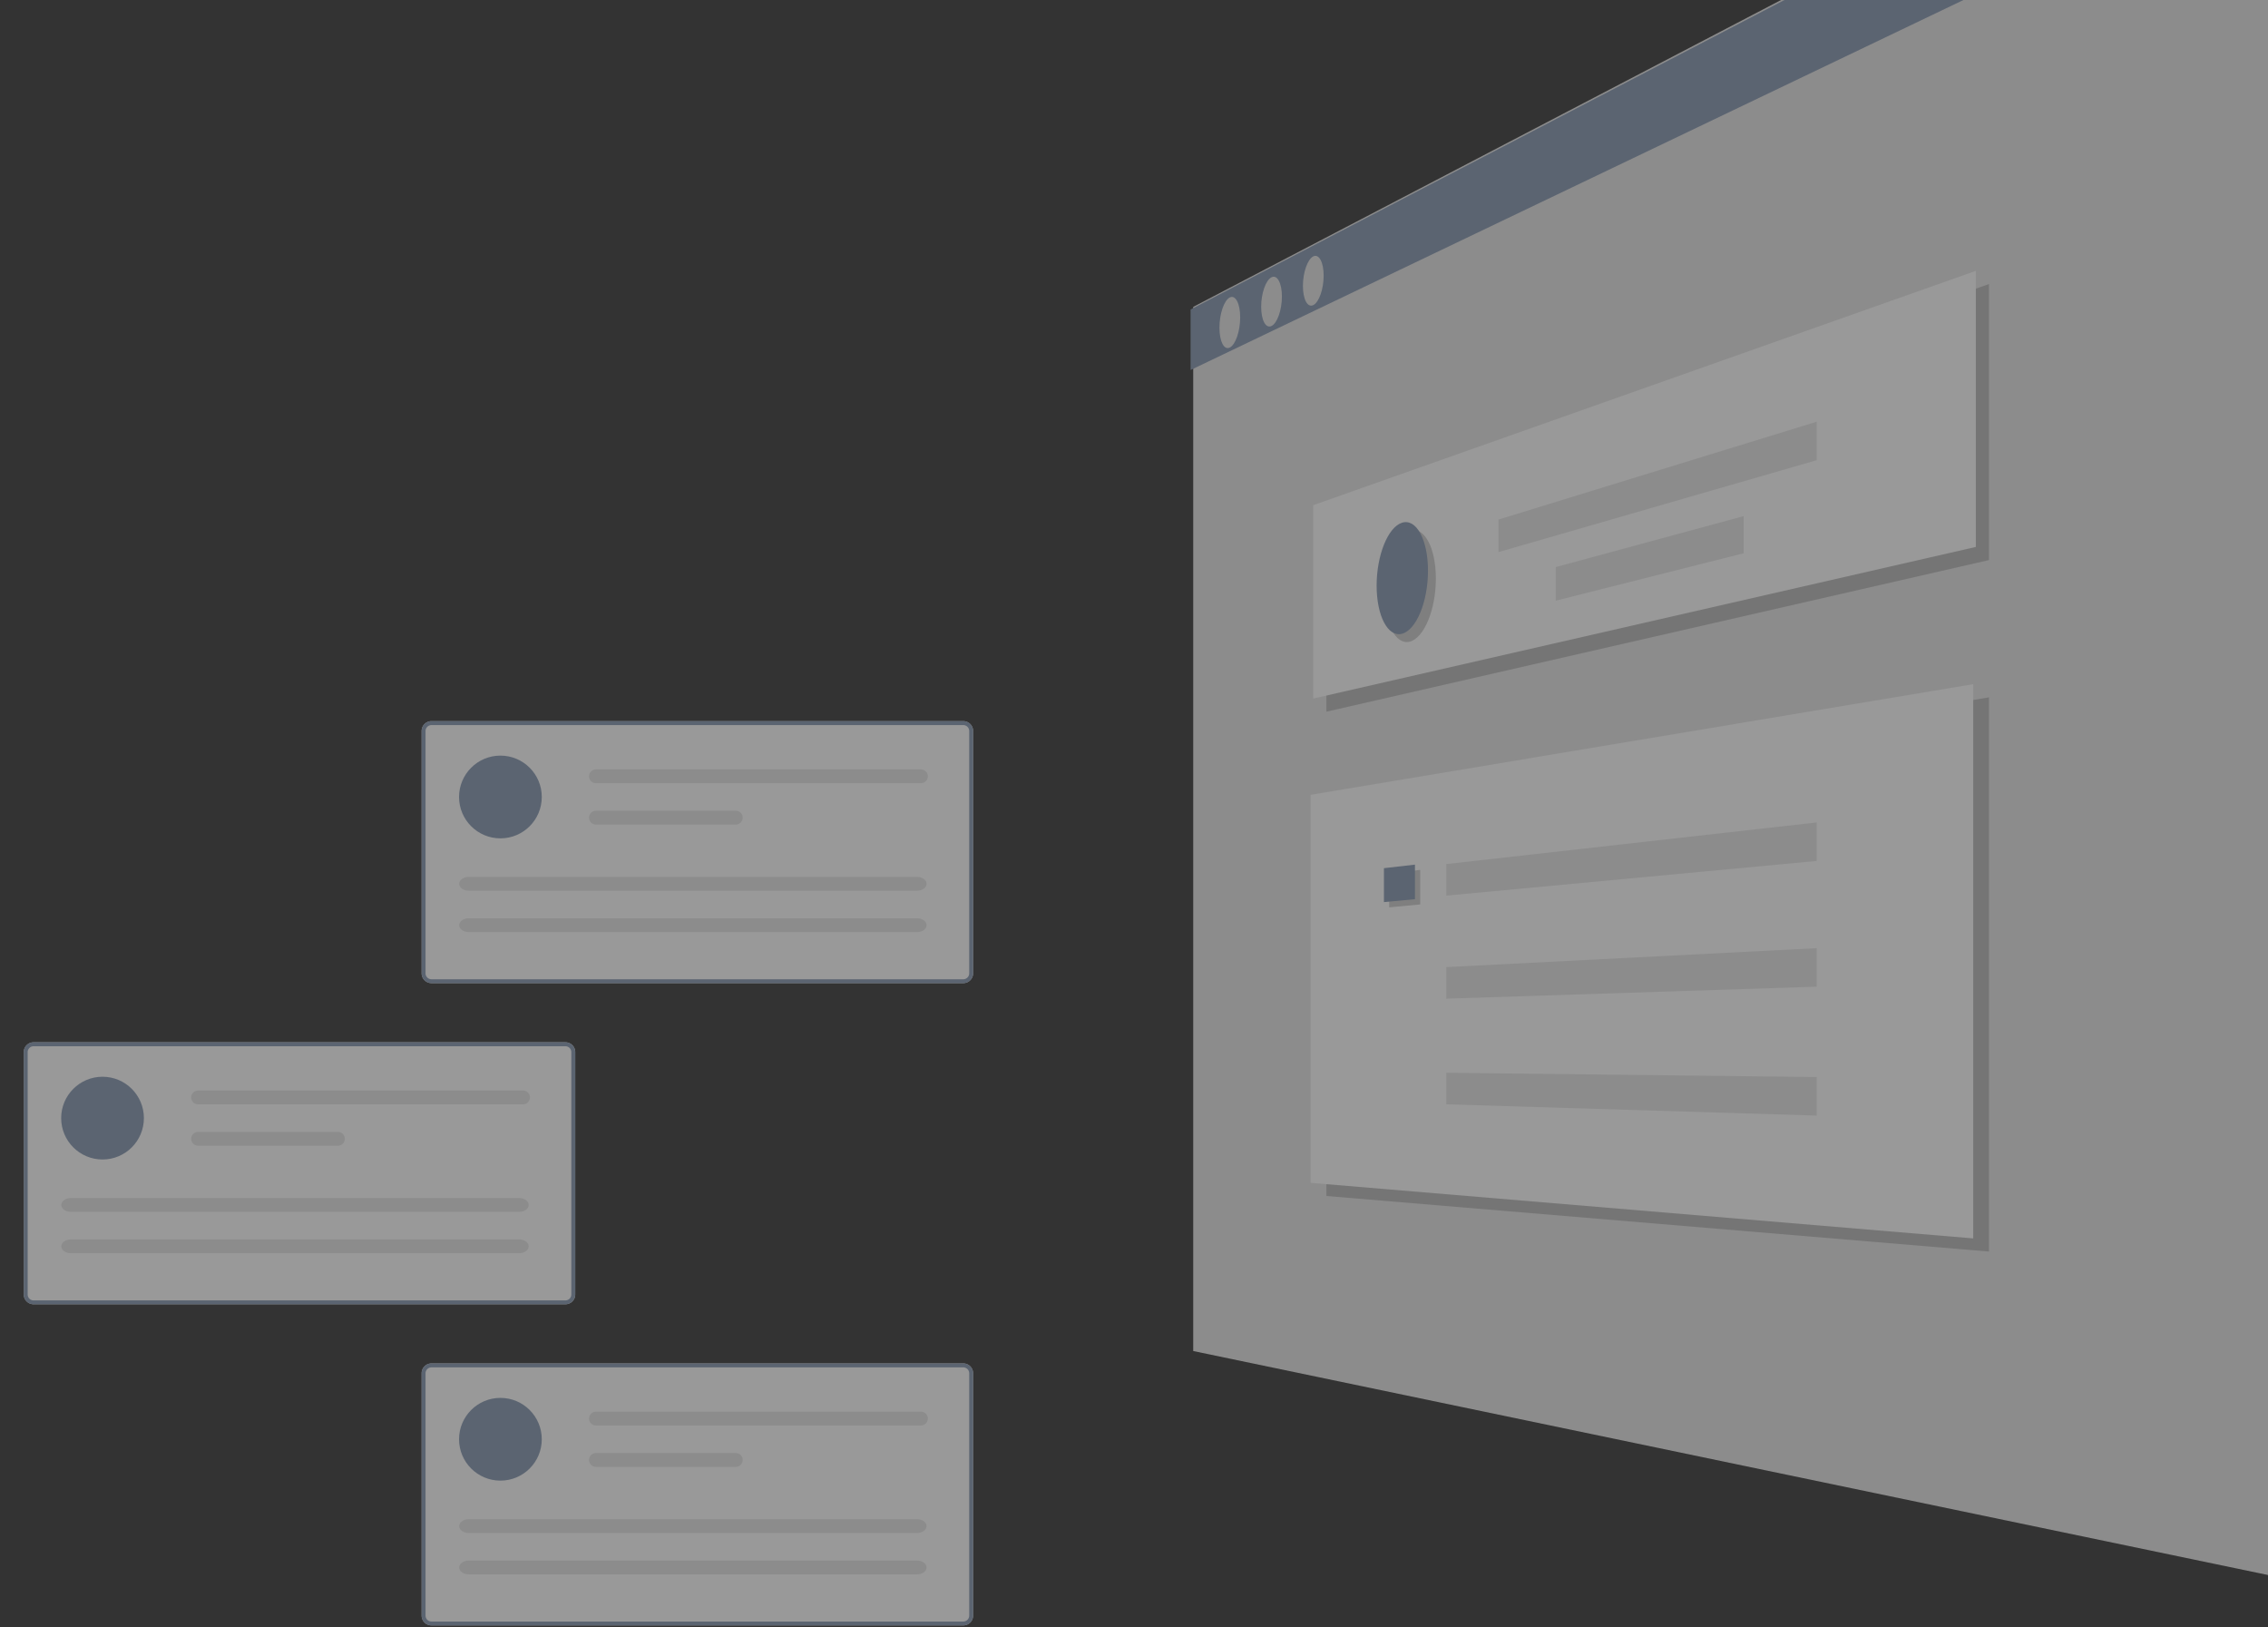 <svg xmlns="http://www.w3.org/2000/svg" xmlns:xlink="http://www.w3.org/1999/xlink" width="382" height="274" viewBox="0 0 382 274"><rect x="0" y="0" width="382" height="274" fill="#333333" stroke="none"/><defs><clipPath id="a"><rect width="382" height="274" transform="translate(984 145)" fill="#fff" stroke="#707070" stroke-width="1"/></clipPath></defs><g transform="translate(-984 -145)" clip-path="url(#a)"><g transform="translate(1184.534 102.198)" opacity="0.5"><path d="M515.046,308.018,334.02,270.3V94.477L515.046,0Z" transform="translate(-333.58)" fill="#e6e6e6"/><path d="M514.144,19.093,333.118,105.737V95.546L514.144,1.227Z" transform="translate(-333.118 -0.629)" fill="#8496b0"/><path d="M593.772,286.819c0,2.345-.79,4.626-1.758,5.091s-1.733-1.04-1.733-3.352.773-4.584,1.733-5.079S593.772,284.474,593.772,286.819Z" transform="translate(-585.423 -190.581)" fill="#e6e6e6"/><path d="M608.2,279.73c0,2.28-.79,4.506-1.757,4.969s-1.734-.993-1.734-3.242.773-4.467,1.734-4.958S608.2,277.45,608.2,279.73Z" transform="translate(-592.823 -187.001)" fill="#e6e6e6"/><path d="M622.633,272.514c0,2.28-.79,4.506-1.758,4.969s-1.733-.993-1.733-3.242.773-4.467,1.733-4.958S622.633,270.235,622.633,272.514Z" transform="translate(-600.224 -183.301)" fill="#e6e6e6"/><path d="M491.659,232.523l-111.6,25.532V225.493l111.6-39.456Z" transform="translate(-357.189 -95.408)" opacity="0.2"/><path d="M487.113,227.977l-111.6,25.532V220.947l111.6-39.456Z" transform="translate(-354.858 -93.077)" fill="#fff"/><path d="M656,372.123c0,5.246-1.984,10.007-4.394,10.623-2.368.606-4.258-3.032-4.258-8.116s1.89-9.818,4.258-10.584C654.02,363.266,656,366.877,656,372.123Z" transform="translate(-614.692 -231.894)" opacity="0.2"/><path d="M653.277,369.4c0,5.246-1.984,10.007-4.394,10.623-2.368.606-4.258-3.032-4.258-8.116s1.89-9.818,4.258-10.584C651.293,360.539,653.277,364.149,653.277,369.4Z" transform="translate(-613.293 -230.495)" fill="#8496b0"/><path d="M493.152,240.106l-53.6,15.478v-5.479l53.6-16.483Z" transform="translate(-387.699 -119.812)" fill="#e6e6e6"/><path d="M491.025,272.516,459.389,280.5v-5.66l31.636-8.578Z" transform="translate(-397.875 -136.551)" fill="#e6e6e6"/><path d="M491.666,422.225l-111.6-9.355V347.53l111.6-18.632Z" transform="translate(-357.193 -168.673)" opacity="0.2"/><path d="M486.211,417.679l-111.6-9.355v-65.34l111.6-18.632Z" transform="translate(-354.395 -166.342)" fill="#fff"/><path d="M407,394.368l-5.223.487v-5.71l5.223-.6Z" transform="translate(-368.331 -199.265)" opacity="0.2"/><path d="M405.186,392.55l-5.223.487v-5.71l5.223-.6Z" transform="translate(-367.399 -198.333)" fill="#8496b0"/><path d="M483.9,378.631l-62.393,5.84v-5.314l62.393-7.009Z" transform="translate(-378.448 -190.853)" fill="#e6e6e6"/><path d="M483.9,422.089l-62.393,2.019v-5.313l62.393-3.189Z" transform="translate(-378.448 -213.14)" fill="#e6e6e6"/><path d="M483.9,465.881l-62.393-1.9V458.67l62.393.727Z" transform="translate(-378.448 -235.226)" fill="#e6e6e6"/></g><g transform="translate(988 266.435)" opacity="0.5"><path d="M614.5,370.028H524.93a1.661,1.661,0,0,1-1.659-1.659v-40.8a1.661,1.661,0,0,1,1.659-1.659H614.5a1.661,1.661,0,0,1,1.659,1.659v40.8A1.661,1.661,0,0,1,614.5,370.028Z" transform="translate(-523.271 -271.835)" fill="#fff"/><path d="M614.5,370.028H524.93a1.661,1.661,0,0,1-1.659-1.659v-40.8a1.661,1.661,0,0,1,1.659-1.659H614.5a1.661,1.661,0,0,1,1.659,1.659v40.8A1.661,1.661,0,0,1,614.5,370.028ZM524.93,326.576a1,1,0,0,0-1,1v40.8a1,1,0,0,0,1,1H614.5a1,1,0,0,0,1-1v-40.8a1,1,0,0,0-1-1Z" transform="translate(-523.271 -271.835)" fill="#8496b0"/><ellipse cx="6.967" cy="6.967" rx="6.967" ry="6.967" transform="translate(6.303 59.878)" fill="#8496b0"/><path d="M609.432,350.4a1.161,1.161,0,0,0,0,2.322h54.74a1.161,1.161,0,0,0,0-2.322Z" transform="translate(-580.072 -288.199)" fill="#e6e6e6"/><path d="M609.432,371.4a1.161,1.161,0,0,0,0,2.322h23.555a1.161,1.161,0,1,0,0-2.322Z" transform="translate(-580.072 -302.232)" fill="#e6e6e6"/><path d="M543.936,404.973c-.883,0-1.6.521-1.6,1.161s.719,1.161,1.6,1.161h75.524c.883,0,1.6-.521,1.6-1.161s-.719-1.161-1.6-1.161Z" transform="translate(-536.01 -324.667)" fill="#e6e6e6"/><path d="M543.936,425.973c-.883,0-1.6.521-1.6,1.161s.719,1.161,1.6,1.161h75.524c.883,0,1.6-.521,1.6-1.161s-.719-1.161-1.6-1.161Z" transform="translate(-536.01 -338.7)" fill="#e6e6e6"/><path d="M816.5,207.028H726.93a1.661,1.661,0,0,1-1.659-1.659v-40.8a1.661,1.661,0,0,1,1.659-1.659H816.5a1.661,1.661,0,0,1,1.659,1.659v40.8A1.661,1.661,0,0,1,816.5,207.028Z" transform="translate(-658.256 -162.912)" fill="#fff"/><path d="M816.5,207.028H726.93a1.661,1.661,0,0,1-1.659-1.659v-40.8a1.661,1.661,0,0,1,1.659-1.659H816.5a1.661,1.661,0,0,1,1.659,1.659v40.8A1.661,1.661,0,0,1,816.5,207.028ZM726.93,163.575a1,1,0,0,0-1,1v40.8a1,1,0,0,0,1,1H816.5a1,1,0,0,0,1-1v-40.8a1,1,0,0,0-1-1Z" transform="translate(-658.256 -162.912)" fill="#8496b0"/><ellipse cx="6.967" cy="6.967" rx="6.967" ry="6.967" transform="translate(73.318 5.802)" fill="#8496b0"/><path d="M811.432,187.4a1.161,1.161,0,1,0,0,2.322h54.74a1.161,1.161,0,1,0,0-2.322Z" transform="translate(-715.057 -179.276)" fill="#e6e6e6"/><path d="M811.432,208.4a1.161,1.161,0,1,0,0,2.322h23.555a1.161,1.161,0,0,0,0-2.322Z" transform="translate(-715.057 -193.309)" fill="#e6e6e6"/><path d="M745.936,241.973c-.883,0-1.6.521-1.6,1.161s.719,1.161,1.6,1.161h75.524c.883,0,1.6-.521,1.6-1.161s-.719-1.161-1.6-1.161Z" transform="translate(-670.995 -215.744)" fill="#e6e6e6"/><path d="M745.936,262.973c-.883,0-1.6.521-1.6,1.161s.719,1.161,1.6,1.161h75.524c.883,0,1.6-.521,1.6-1.161s-.719-1.161-1.6-1.161Z" transform="translate(-670.995 -229.777)" fill="#e6e6e6"/><path d="M816.5,533.028H726.93a1.661,1.661,0,0,1-1.659-1.659v-40.8a1.661,1.661,0,0,1,1.659-1.659H816.5a1.661,1.661,0,0,1,1.659,1.659v40.8A1.661,1.661,0,0,1,816.5,533.028Z" transform="translate(-658.256 -380.759)" fill="#fff"/><path d="M816.5,533.028H726.93a1.661,1.661,0,0,1-1.659-1.659v-40.8a1.661,1.661,0,0,1,1.659-1.659H816.5a1.661,1.661,0,0,1,1.659,1.659v40.8A1.661,1.661,0,0,1,816.5,533.028ZM726.93,489.575a1,1,0,0,0-1,1v40.8a1,1,0,0,0,1,1H816.5a1,1,0,0,0,1-1v-40.8a1,1,0,0,0-1-1Z" transform="translate(-658.256 -380.759)" fill="#8496b0"/><ellipse cx="6.967" cy="6.967" rx="6.967" ry="6.967" transform="translate(73.318 113.955)" fill="#8496b0"/><path d="M811.432,513.4a1.161,1.161,0,1,0,0,2.322h54.74a1.161,1.161,0,1,0,0-2.322Z" transform="translate(-715.057 -397.123)" fill="#e6e6e6"/><path d="M811.432,534.4a1.161,1.161,0,1,0,0,2.322h23.555a1.161,1.161,0,0,0,0-2.322Z" transform="translate(-715.057 -411.156)" fill="#e6e6e6"/><path d="M745.936,567.973c-.883,0-1.6.521-1.6,1.161s.719,1.161,1.6,1.161h75.524c.883,0,1.6-.521,1.6-1.161s-.719-1.161-1.6-1.161Z" transform="translate(-670.995 -433.591)" fill="#e6e6e6"/><path d="M745.936,588.973c-.883,0-1.6.521-1.6,1.161s.719,1.161,1.6,1.161h75.524c.883,0,1.6-.521,1.6-1.161s-.719-1.161-1.6-1.161Z" transform="translate(-670.995 -447.624)" fill="#e6e6e6"/></g></g></svg>